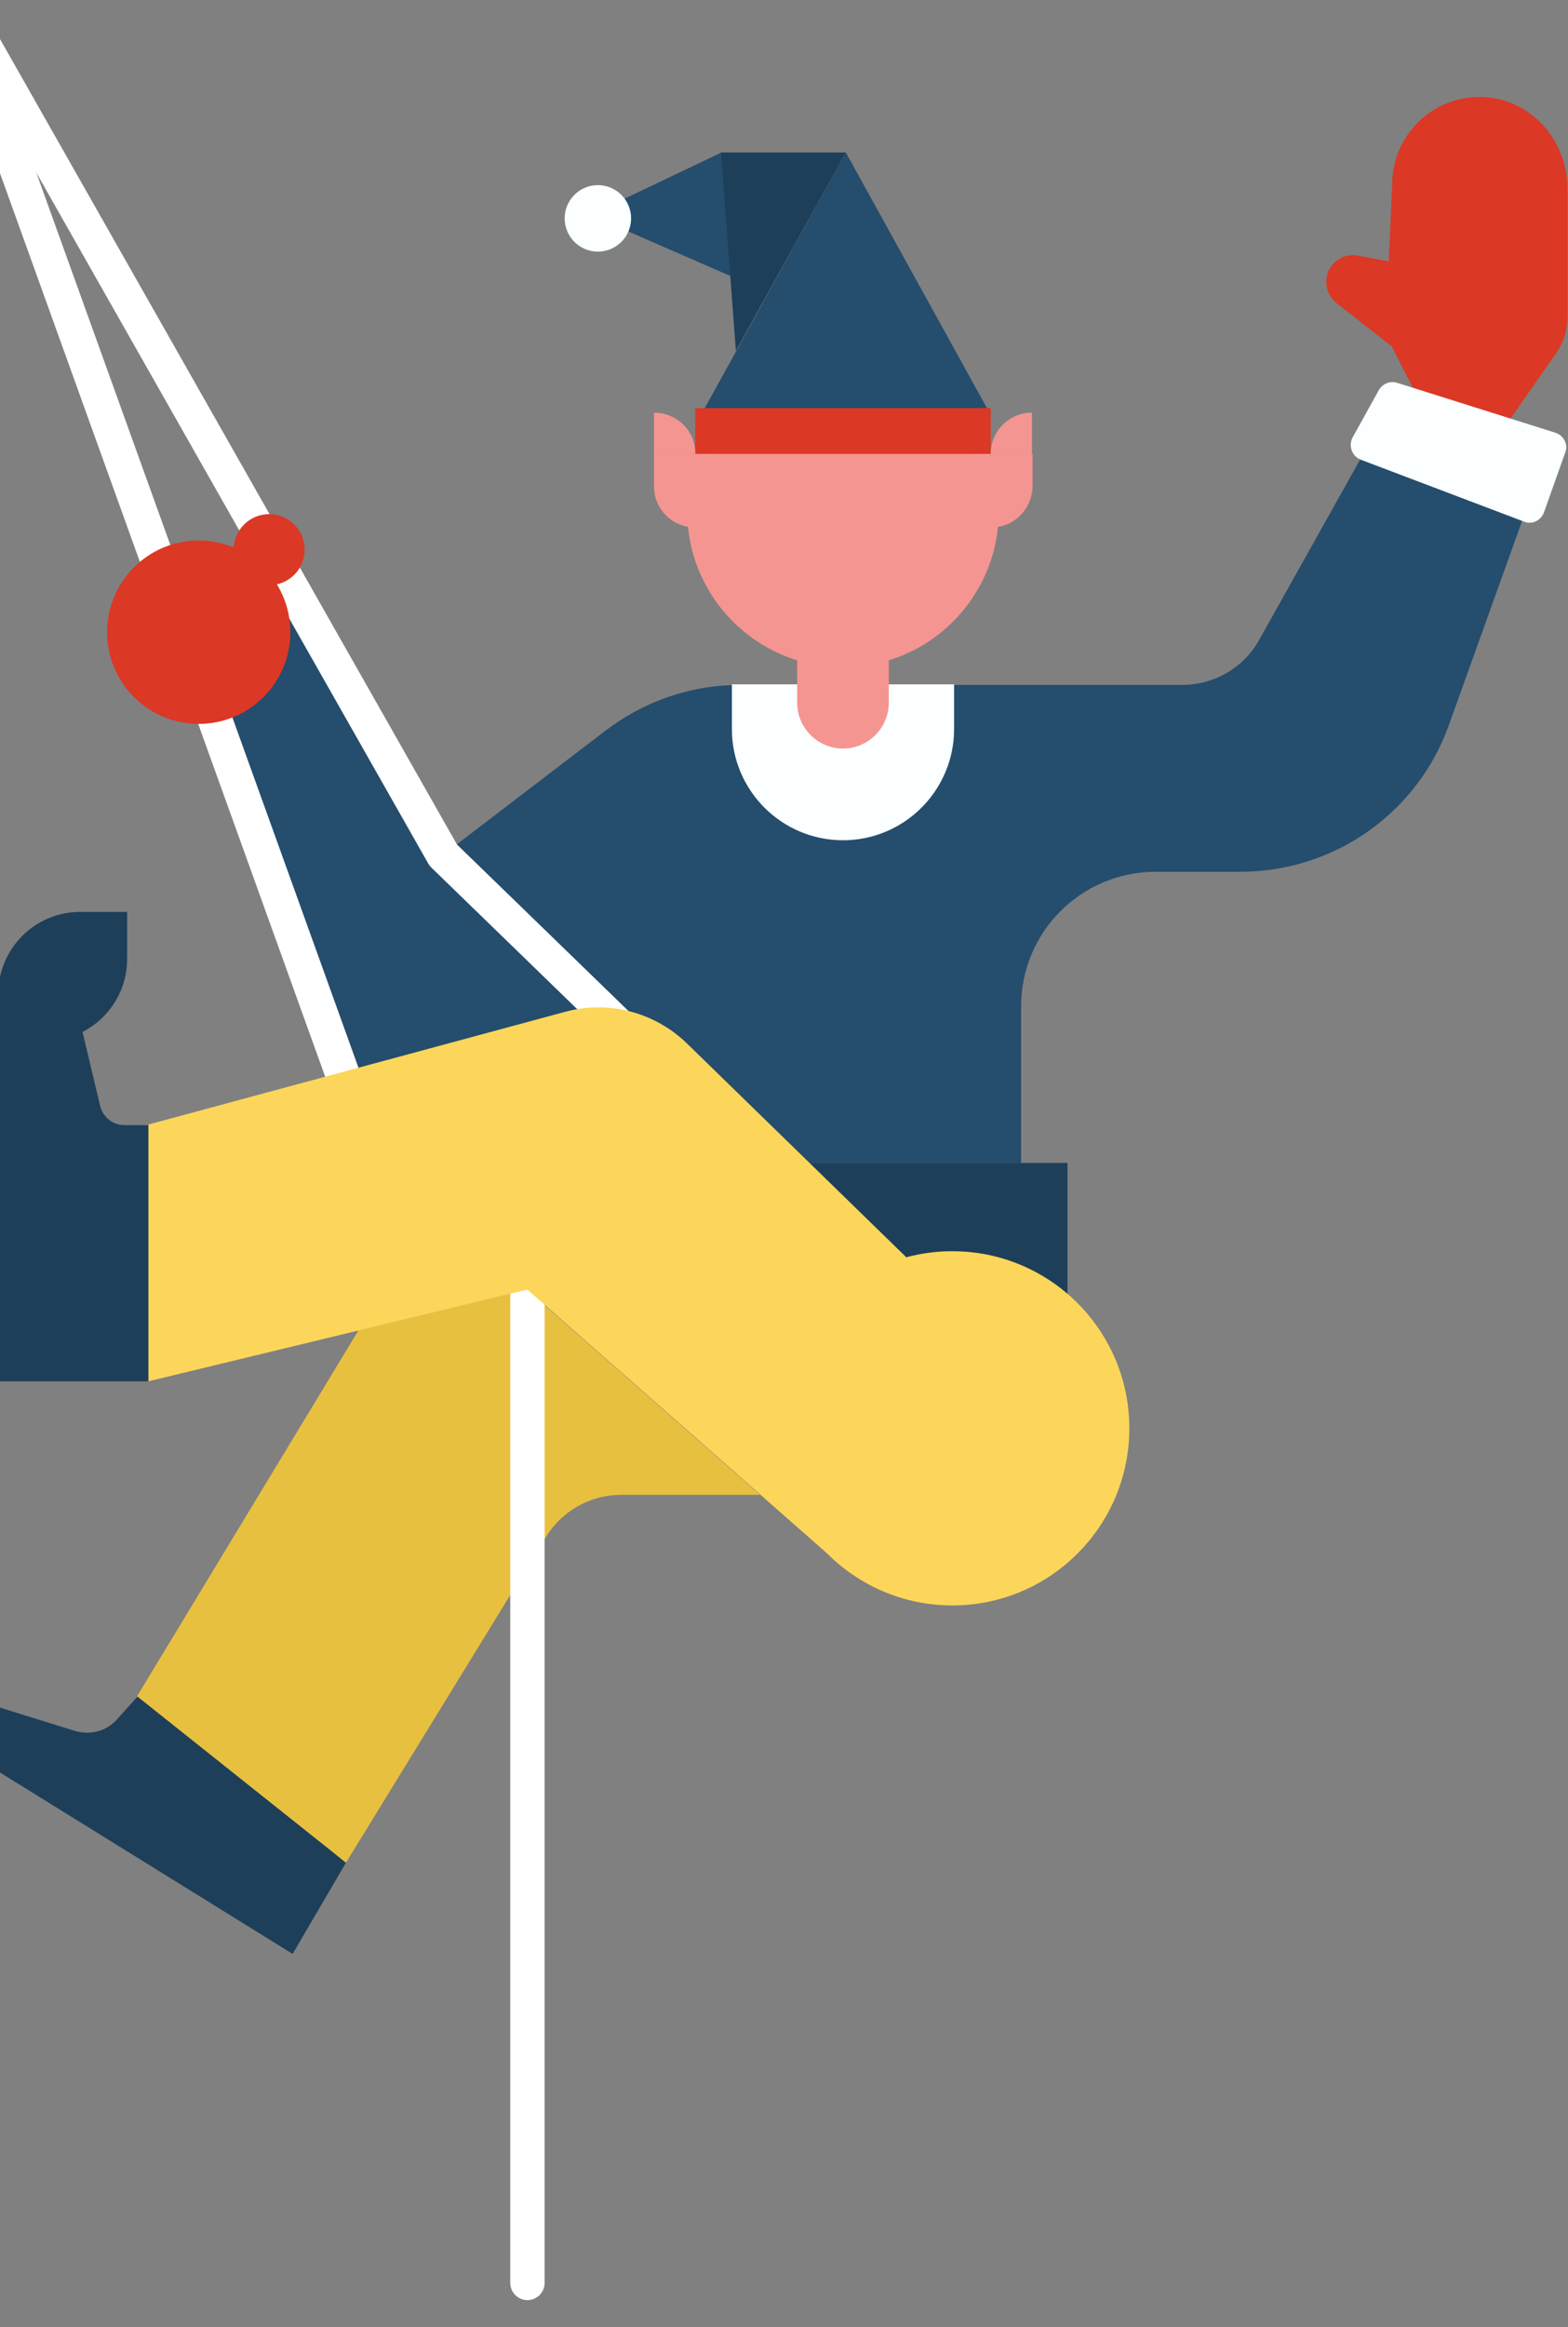 <svg viewBox="0 0 273.8 406">
<rect x="0" y="0" width="273.8" height="406" fill="#808080" stroke="none"/>
<g>
	<rect x="132.7" y="202.9" style="fill:#1E3F59;" width="53.7" height="24.8"/>
	<path style="fill:#254D6D;" d="M178.3,202.9v-27.3c0-13,10.5-23.5,23.5-23.5h14.8c16.3,0,30.9-10.2,36.4-25.6l17.8-49.6l-26.7-8.5
		l-24.2,43.2c-2.7,4.9-7.9,7.9-13.5,7.9h-77.2c-8.5,0-16.7,2.8-23.5,8l-28.4,21.7L47.6,97.9L38,122.5l21.7,64.7l38.5-10.4
		c7.9-2.1,16.4,0,22.2,5.8l21,20.4H178.3z"/>
	
		<polyline style="fill:none;stroke:#FFFFFF;stroke-width:6;stroke-linecap:round;stroke-linejoin:round;stroke-miterlimit:10;" points="
		110.8,181.6 77.4,149.2 -5.5,3.2 	"/>
	<path style="fill:#E8C03F;" d="M132.7,260.8h-24.2c-5.4,0-10.4,2.8-13.2,7.4L60.4,325l-36.5-29l38.7-63.9l29.4-7.1L132.7,260.8z"/>
	
		<line style="fill:none;stroke:#FFFFFF;stroke-width:6;stroke-linecap:round;stroke-linejoin:round;stroke-miterlimit:10;" x1="92.1" y1="225.1" x2="92.1" y2="398.3"/>
	<path style="fill:#DB3825;" d="M243.1,32.2c0-9,7.7-16.1,16.8-15.2c8,0.8,13.8,7.9,13.8,15.9l0,22.3c0,2.4-0.7,4.7-2.1,6.6
		l-8.8,12.6l-15.1-4.8l-4.7-9.2l-9.6-7.5c-1.8-1.4-2.3-3.9-1.3-5.9v0c1-1.8,3-2.8,5-2.4l5.4,1L243.1,32.2z"/>
	
		<line style="fill:none;stroke:#FFFFFF;stroke-width:6;stroke-linecap:round;stroke-linejoin:round;stroke-miterlimit:10;" x1="59.7" y1="187.1" x2="-5.5" y2="6.1"/>
	<path style="fill:#1E3F59;" d="M60.4,325l-9.3,15.9L-0.4,309v-11.2l13.5,4.2c2.7,0.8,5.6,0,7.4-2.1l3.5-3.9l33.8,26.9L60.4,325z"/>
	<circle style="fill:#DB3825;" cx="34.7" cy="110.3" r="16"/>
	<circle style="fill:#DB3825;" cx="47" cy="95.9" r="6.2"/>
	<path style="fill:#FCD65A;" d="M158.2,219.3L119.9,182c-5.6-5.4-13.6-7.5-21.1-5.5l-72.9,19.7V241l66.2-16l52.3,46L158.2,219.3z"/>
	<path style="fill:#1E3F59;" d="M-0.4,180.1V241h26.3v-44.7h-4.2c-2,0-3.7-1.4-4.2-3.3l-3.1-13L-0.4,180.1z"/>
	<circle style="fill:#FCD65A;" cx="166.3" cy="249.2" r="30.9"/>
	<circle style="fill:#F59591;" cx="147.2" cy="89.2" r="27.2"/>
	<path style="fill:#FBFFFF;" d="M147.2,146.6L147.2,146.6c-10.7,0-19.4-8.7-19.4-19.4v-7.8h38.8v7.8
		C166.6,137.9,157.9,146.6,147.2,146.6z"/>
	<g>
		<polygon style="fill:#254D6D;" points="173,72.4 122.4,72.4 147.7,26.6 		"/>
		<polygon style="fill:#254D6D;" points="126,26.6 128.1,48.4 103.1,37.5 		"/>
		<polygon style="fill:#1E3F59;" points="125.9,26.6 147.7,26.6 128.5,61.2 		"/>
		<rect x="121.4" y="71.2" style="fill:#DB3825;" width="51.6" height="8"/>
		<circle style="fill:#FBFFFF;" cx="104.4" cy="38.1" r="5.8"/>
	</g>
	<path style="fill:#F59591;" d="M147.2,130.6L147.2,130.6c-4.4,0-8-3.6-8-8v-18h16v18C155.2,127,151.6,130.6,147.2,130.6z"/>
	<path style="fill:#F59591;" d="M173.2,92h-3V79.2h10.1v5.7C180.2,88.8,177.1,92,173.2,92z"/>
	<path style="fill:#F59591;" d="M180.2,72L180.2,72l0,7.2H173l0,0C173,75.2,176.2,72,180.2,72z"/>
	<path style="fill:#F59591;" d="M121.3,92h3V79.2h-10.1v5.7C114.2,88.8,117.4,92,121.3,92z"/>
	<path style="fill:#F59591;" d="M114.2,72L114.2,72l0,7.2h7.2l0,0C121.5,75.2,118.2,72,114.2,72z"/>
	<path style="fill:#FBFFFF;" d="M244,66.8l27.6,8.7c1.5,0.5,2.3,2.1,1.7,3.5l-3.7,10.4c-0.5,1.4-2.1,2.2-3.5,1.6l-28.5-10.8
		c-1.5-0.6-2.2-2.4-1.4-3.9l4.6-8.3C241.5,66.9,242.8,66.4,244,66.8z"/>
	<path style="fill:#1E3F59;" d="M7.9,181.6h-8.2v-8.2c0-7.9,6.4-14.3,14.3-14.3h8.2v8.2c0,5.5-3.1,10.3-7.7,12.7
		C12.5,181,10.2,181.6,7.9,181.6z"/>
</g>
</svg>